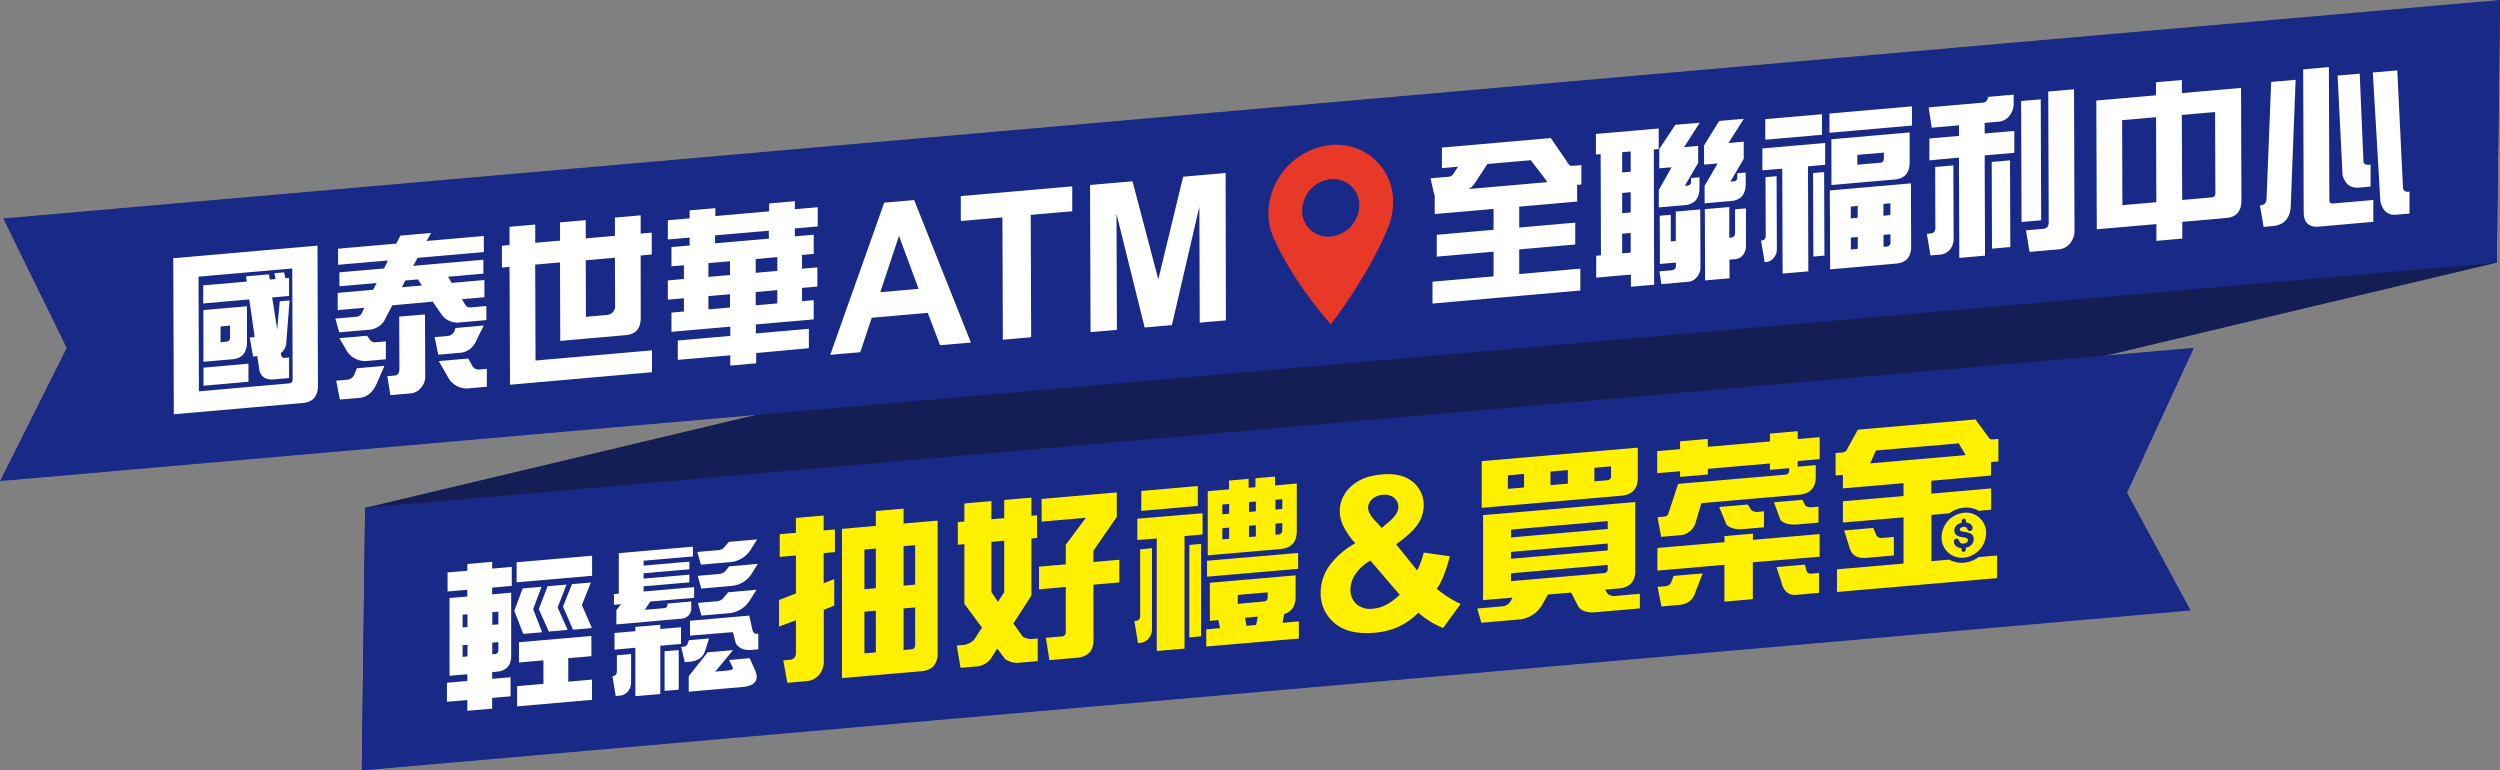 <svg xmlns="http://www.w3.org/2000/svg" viewBox="0 0 764.75 235.68"><rect x="0" y="0" width="764.75" height="235.68" fill="#808080" stroke="none"/><defs><style>.cls-1{fill:#131f54}.cls-2{fill:#182987}.cls-3{fill:#fff}.cls-4{fill:#e73828}.cls-5{fill:#fff000}</style></defs><title>site-title</title><g id="圖層_2" data-name="圖層 2"><g id="圖層_1-2" data-name="圖層 1"><path class="cls-1" d="M764.75 0l-1 80.34-653.07 155.34 1.01-80.34L764.75 0z"/><path class="cls-2" d="M763.75 80.34L0 147.16l20.41-40.7L1 66.82 764.75 0l-1 80.34z"/><path class="cls-3" d="M53 79l44.12-3.86.14 42.86c0 3.24-1.58 5-4.62 5.27l-39.48 3.45v-3.14zm35.38 38.29a1.13 1.13 0 0 0 1.14-1.29l-.12-33.87-28.67 2.5.12 35.08zM75.27 84.53l7-.61.25 1.6 1.79-.16-.39-1.79 3-.26.39 1.79 1.11-.1v5.53l-5.16.47 1.53 9.81.79-8.64 3-.26-1 12.77a4.2 4.2 0 0 1-1.66 3.32v.25c.1.85.49 1.28 1.16 1.22l1.35-.12v6.29l-4.63.41c-2.8.24-4.4-1-4.6-3.81l-.49-3.3-1.3.11-1-5.79 1.5-.13-1.65-11.54-14.1 1.24V87.3l13.32-1.16zm.73 26.71v5.53L62.25 118v-5.53zM62.22 94.85l13.32-1.16v11c0 3.19-1.53 5-4.57 5.22l-8.74.76v-2.74zm7 9.68c.77-.07 1.16-.51 1.15-1.37v-3.54l-2.9.25v4.82zM120 93.4l-2.49 4.78a6.1 6.1 0 0 1-4.63 2.69l-9.12.8-1.17-4.21 6.52-.57a2.1 2.1 0 0 0 1.73-1.47l.62-1.27-8.16.71v-5.27l10.86-.95 1.06-2.07-11.39 1v-4.26l13.66-1.19 1.2-2.44L103.41 81v-4.92l17.81-1.56 1.25-2.44 9.41-.82-1.39 2.45L148 72.19v4.92l-20.27 1.77-1.34 2.45 21.48-1.88v4.26l-10.81.95 1.12 1.88 10-.88v5.27l-6.9.6.73 1.15q.66 1.46 1.89 1.36l4.87-.43v4.31l-8 .7a6 6 0 0 1-6.09-3l-2.33-3.35zm-2.4 18.52l-2.3 5.27c-1.2 2.84-3 4.32-5.44 4.53l-5.89.51-1.13-5.78 3.48-.3a2.55 2.55 0 0 0 2.17-1.86l.67-1.63zm-4.6-8.22a2 2 0 0 0 1.94 1l3.09-.27v5.48l-5.26.46a6.69 6.69 0 0 1-6.53-2.78l-2.43-4.15 8.45-.74zm17-7.52l.07 19a5.2 5.2 0 0 1-1.15 3.3 4.74 4.74 0 0 1-3.32 1.86l-6.18.54-.94-5.8 2.12-.19a1.55 1.55 0 0 0 1.25-.62 2.66 2.66 0 0 0 .33-1.2l-.06-16.22zm-2.16-10.71l-3.84.33-1.06 2.07 6.13-.54zM148 99.57l-1.92 3.82c-1.1 2.83-2.88 4.31-5.3 4.52l-6.71.59-1.13-5.38 4.15-.36a2.5 2.5 0 0 0 2.07-1.9l.19-.52zm-3.53 12.33a2.15 2.15 0 0 0 2 1.14l2.46-.22v5.48l-5.16.45a6.52 6.52 0 0 1-6.48-2.93l-3.06-5.36 9-.79zm11.39-30.25l-2.32.2v-6.69l2.32-.2v-5.58l7.87-.69v5.58l7.58-.66v-5.58l7.87-.69v5.58l8.93-.78v-5.58l7.87-.69v5.58l3.38-.3v6.69l-3.38.3.02 19.11q0 4.87-4.62 5.27l-20 1.75-.08-24-7.58.66.1 29.35 35.62-3.11v6.69L156 117.69v-3.35zm29.65 14.7a2.68 2.68 0 0 0 2.65-3l-.05-14.5-8.93.78.06 17.29zm63.41-24.56v5.88l-3.57.31v4.21l4.68-.41v5.88l-4.68.41v4.06l3.57-.31v5.88l-17.71 1.55V102l16.22-1.42v5.93L231.32 108v3.14l-7.92.69v-3.14l-16.07 1.4v-5.93l16.07-1.4v-2.83l-18 1.57v-5.88l3.81-.33v-4.06l-4.92.43v-5.88l4.92-.43v-4.21l-3.81.33v-5.88l5.55-.49v-2.42l-6.66.58v-5.88l6.66-.58v-2.44l7.87-.69v2.43l16.46-1.44v-2.42l7.87-.69V64l7-.61v5.88l-7 .61v2.42zm-32.22 8.7v4.21l6.61-.58v-4.21zm0 10.09v4.06l6.61-.58V90zm18.47-20L218.74 72v2.43L235.21 73zm-4 8.66v4.21l6.61-.58v-4.23zm0 10.09v4.06l6.61-.58v-4.08zM297 104.79l-9.42.82-3.78-9.91-17.14 1.5-3.5 10.54-9.19.8L270.48 62l9.16-.8zm-16-16.43l-6-16.2-5.73 17.22zm25.77 15.57l-.13-37.43-12.73 1.11v-7.62L328 57v7.62l-12.7 1.11.13 37.43zm26.83-2.34l-.16-45 13-1.13 7.89 30 7.59-31.4 13-1.14L375 98l-8 .7-.12-35.46-8.39 36.21-8.34.73-8.61-34.72.12 35.46zm149.83-19.42v6.69l-45.23 4v-6.69l18.68-1.63v-7.55l-17.38 1.52v-6.69l17.38-1.52v-6.39l-18 1.57v-5.93h-.15l-1.13-5 5.36-.47a2.06 2.06 0 0 0 1.83-1.22L446 51l-4.92.43v-6.29l33.31-2.91 4.9 7.13c.49 1 1 1.43 1.65 1.38l2.8-.24v5.93l-1.3.11v5.12l-17.71 1.55v6.39l17.14-1.5v6.69l-17.14 1.5v7.55zm-10.09-26.45l-.87-1.24-4.22-5.48L455 50.17l-3.89 5.92a7.32 7.32 0 0 1-1.73 1.72zm16.3-8.58l-1.45.13v-6.29l19.21-1.68v6.29l-1.5.13.1 41.37-7.1.62V84l-10.62.93v-6.69l1.45-.13zm9.19 5.38v-6.19l-2.61.23v6.19zm0 12.47V58.8l-2.61.23v6.19zm0 12.27v-6l-2.61.23v6zm12.51-26.1l-3.77.33v-5.88l4.9-7.43 7.48-.65-4.78 7.47 4.3-.38v5.22l-4.08 7 .72-.06a1.17 1.17 0 0 0 1.2-1.32v-1l2.56-.22v3.3c0 3.19-1.53 5-4.57 5.22l-7.87.69v-5.32zM507.71 66l3.38-.3v8.16l1.54-.14v-9l7.48-.65.06 17.9a4.41 4.41 0 0 1-1 2.67 3.81 3.81 0 0 1-2.75 1.56l-8.21.72-.58-3.92 3.76-.33a1.47 1.47 0 0 0 1-.49 1.73 1.73 0 0 0 .29-1v-.86l-4.92.43v-3.29zm17.71-16l-4.15.36v-5.88l4.64-7.48 7.53-.66-4.71 7.41 4.68-.41v5.22l-4.08 7 .92-.08a1.17 1.17 0 0 0 1.2-1.32V53l2.56-.22v3.5c0 3.19-1.53 5-4.57 5.22l-8 .7v-5.32zm3.65 35.13l-7.48.65-.08-21.8 7.48-.65v9.38h.48a1.28 1.28 0 0 0 1-.49 1.68 1.68 0 0 0 .29-.94v-7.25l3.33-.29V75.5a4.06 4.06 0 0 1-.81 2.35 3.41 3.41 0 0 1-2.46 1.43l-1.79.16zm14.39-31.23l.08 22.51a4.06 4.06 0 0 1-.86 2.36 3.37 3.37 0 0 1-2.46 1.38h-.43l-1.09-6.6h.19a1.32 1.32 0 0 0 1-.49 1.93 1.93 0 0 0 .24-.93l-.06-17.95zm-4.35-1.8v-6.69l19.21-1.68v6.69l-5.26.46.11 32.12-7.87.69-.11-32.09zm18.24-17.16v6.29L540 42.74v-6.29zm.65 17.69l.09 25.55-3.38.3-.09-25.55zm26.87-20.1v5.88l-25.24 2.21v-5.88zm-25.13 25.73l24.81-2.17.07 19.27c0 3.24-1.53 5-4.57 5.27l-20.22 1.77v-2.8zm.48-15.66l23.94-2.09v9.18c0 3.19-1.58 5-4.62 5.22l-19.31 1.69v-2.75zm8.05 24V63l-2.12.19v3.6zm-2.1 6.07v3.65l2.12-.19v-3.61zm8.95-22.89c.82-.07 1.16-.51 1.15-1.37v-1.74l-8.11.71v3zm3.15 16v-3.6l-2.12.19V66zm-2.1 6.07v3.65l.92-.08a1.19 1.19 0 0 0 1.2-1.37v-2.4zm21.36-21.26l.08 22.66a5.12 5.12 0 0 1-1 2.93 4.3 4.3 0 0 1-3 1.69l-3.09.27-1.09-6.6 1.11-.1a1.59 1.59 0 0 0 1.16-.56 1.81 1.81 0 0 0 .33-1.14l-.06-18.66zm-7.34-1.54v-6.69l9.07-.79v-3.24l-8.35.73-.94-6.21 16.46-1.44a1.65 1.65 0 0 0 1.3-.62 2.09 2.09 0 0 0 .38-1.3v.15l7.87-.69v3a5.83 5.83 0 0 1-1.2 3.35 4.62 4.62 0 0 1-3.47 1.93l-4.2.37v3.24l9.07-.79v6.69l-9.07.79.11 30.67-7.87.69-.11-30.67zm24.67 0l.09 26.52-5.6.49-.09-26.52zm9.4-18.67l.13 37-6 .52-.13-37zm10.18-3.07l.15 43.5a5.88 5.88 0 0 1-1.24 3.46 4.85 4.85 0 0 1-3.52 2l-9 .78-1.08-6.6L625 70a2 2 0 0 0 1.35-.63 2.37 2.37 0 0 0 .35-1.37l-.14-40zm6.96 42.83l-.14-39.39 18.25-1.59v-4l7.92-.69v4l18.1-1.58.12 34.52c0 3.19-1.58 5-4.62 5.27l-13.47 1.18v5.12l-7.92.69v-5.12zm18.13-34.29l-10.38.91.09 26 10.38-.91zm8 25.32l9-.79c.82-.07 1.16-.51 1.15-1.37l-.09-24.74-10.18.89zm34.7-36.77l-1.51 39c-.33 3.58-2.15 5.46-5.53 5.76l-2.75.24-1.13-6.6h.24a1.78 1.78 0 0 0 1.78-1.73l1.42-36zm10.17-3.88l.14 40.61c0 .81.39 1.18 1.21 1.11L726 61.17v6.69l-16.65 1.46q-4.63.41-4.65-4.46l-.15-43.65zm10.58 29c.2.69.78.95 1.64.87h.53v6.69l-3.57.31c-2.51.22-4.16-1-5-3.77l-1.51-30.5 6.76-.59zm12.1 8.12a1.38 1.38 0 0 0 1.64 1h.34v6.69l-4.15.36c-2.41.21-4-1.12-4.75-4l-2.31-39.51 7.48-.65z"/><path class="cls-4" d="M426.14 61.91a17.26 17.26 0 0 0-19.07-17.54A21.31 21.31 0 0 0 388 65.24a18.17 18.17 0 0 0 1.86 8.07c6 13.43 17.24 25.94 17.24 25.94s11.23-14.47 17.24-29a20.31 20.31 0 0 0 1.8-8.34zm-19.07 10.46a7.9 7.9 0 0 1-8.73-8 9.76 9.76 0 0 1 8.73-9.56 7.9 7.9 0 0 1 8.73 8 9.76 9.76 0 0 1-8.73 9.56z"/><path class="cls-2" d="M670.12 186.74l-559.44 48.94 1.01-80.34 559.43-48.95-20.45 44.33 19.45 36.02z"/><path class="cls-3" d="M136.72 214.67v-5.82l6.24-.54v-2.06l-5.45.47v-23.78l5.45-.47v-2.06l-6.05.52v-5.82l6.05-.52v-2.06l7.59-.66v2.06l6-.52v5.82l-6 .52v2.06l5.82-.5v19.28q0 4.5-4.47 4.89l-1.35.12v2.06l5.63-.49V213l-5.63.49v3.28l-7.59.66v-3.28zm6.28-26.76l-1.49.13v3.89l1.49-.13zm0 9.33l-1.49.13v3.56l1.49-.13zm7.59-6.1l1.86-.16v-3.88l-1.86.16zm0 9l.7-.06a1.12 1.12 0 0 0 1.16-1.27v-2.39l-1.86.16zm9.3-20.14l5.77-.5-2.57 6.83 2.74 7.08-5.77.5-2.74-7.08zm21.23-10v6.14l-23.09 2V172zm-14.88 32l-7.49.65v-6.19l22.16-1.92v6.19l-7.08.61v7.18l7.26-.63v6.19l-22.9 2v-6.19l8.05-.7zm1.28-22.67l5.77-.5-2.71 7 3.07 6.86-5.77.5-3.07-6.86zm7.45-.64l5.77-.5-2.74 6.88 3.06 7.05-5.77.5-3.07-7.05zm18.08 21.39v8.86a4.45 4.45 0 0 1-.89 2.47 3.76 3.76 0 0 1-2.65 1.4l-1.16.1-1-6.06a1.39 1.39 0 0 0 1.07-.51 1.66 1.66 0 0 0 .28-1v-4.88zm-4.5-9.08v-4.41l1.44-1.77-2.19.19v-3.28l1.49-.13v-12.38l22.67-2v3l-15.08 1.3v1.5l14-1.21v2.34l-14 1.21V177l14-1.21v2.35l-14 1.21v1.59l15.45-1.34v3.28l-13.4 1.12-1.68 2.54 5.82-.5a1.05 1.05 0 0 0 1.12-1.22v-.19l7.26-.63v1.74a3.14 3.14 0 0 1-3.21 3.51l-11 1zm-.57 7.74v-5.11l6.38-.55v-1.31l7.63-.66v1.31l6.33-.55v5.11l-6.33.55v14.77l-7.63.66v-14.82zm19.64.13v12.1l-4.33.37V199.2zm9.27-3.57l-1.26 4c-.7 1.84-2.19 2.91-4.61 3.12l-1.54.13-1.11-4.64.65-.06a1.57 1.57 0 0 0 1.44-1.2l.28-.82zm-6.21 16.29v-4.74l5.78-7.3 7.77-.67-5.45 6.57 3.54-.31c1.63-.14 2.23-.52 1.72-1.18l-1-2.07 6.28-.54 1.63 3.61c1.39 3.12 0 4.87-4 5.22l-8.15.7zm.39-17.15v-4.55l18.11-1.57 1.07 4.69c.33.63.74.92 1.21.88h.51v4.74l-2.09.18c-2.23.19-3.86-.51-4.79-2l-.88-3.44zM231.62 165l-2.14 3.37a8.13 8.13 0 0 1-6.24 3.59l-8.84.77-1.07-3.89 6.28-.54a2.77 2.77 0 0 0 2.14-1.12l1.21-1.42zm.18 7.49l-2 3.22a8.11 8.11 0 0 1-6.29 3.55l-9 .78-1.07-3.89 6.47-.56a3 3 0 0 0 2.14-1.08l1-1.26zm-.38 7.91l-2.28 3.6a8.29 8.29 0 0 1-6.29 3.59l-8.29.72-1.07-3.89 5.77-.5a2.91 2.91 0 0 0 2.14-1.12l1.35-1.62z"/><path class="cls-5" d="M252 202.71a6 6 0 0 1-1.36 3.58 5.33 5.33 0 0 1-3.8 2.06l-6 .52-1.23-6.87 1.93-.17a2.29 2.29 0 0 0 1.51-.66 2.4 2.4 0 0 0 .42-1.4v-10.02l-5.16 1.92v-8.13l5.16-2v-11.62l-4.95.43v-6.93l4.95-.43v-4.56l8.49-.73v4.56l3.44-.3v6.93l-3.44.3v9.23l3.23-1.28v8.13l-3.19 1.28zm34.83-43.46v40.61c0 3.36-1.72 5.19-5 5.47l-24.27 2.1v-45.65l10.36-.9v-4.56l8.49-.73v4.56zm-18.91 8.56l-3.49.3v12.12l3.49-.3zm0 19l-3.49.3v12.75l3.49-.3zm8.49-7.66l3.54-.31v-12.07l-3.54.31zm0 19.68l2.24-.19a1.24 1.24 0 0 0 1.3-1.37v-11.46l-3.54.31zM295 184.72v-18.26l-2 .17v-6.93l2-.17V154l8.28-.72v5.56l3.91-.34v-5.56l8.33-.72v5.56l1.72-.15v6.93l-1.72.15v17.47l-5.52 8.53 2.86 4.05a5.15 5.15 0 0 0 3.33.66l1.25-.11v6.93l-5.36.46a6.32 6.32 0 0 1-4.63-1.12l-2.39-3.2-1.82 2.89a6.13 6.13 0 0 1-4 2.55l-5.42.47-1.14-6.83 2.24-.19a5.29 5.29 0 0 0 3.18-1.74l2.29-3.56zm12.19-3.57v-15.74l-3.91.34v15.37l2 3zm27.32 14.58q0 5-5 5.47l-8.49.73-1.09-6.83 4.79-.41a1.24 1.24 0 0 0 1.3-1.37v-13.76l-8.18.71v-6.93l8.18-.71v-6l6.15-8.24-13.54 1.17v-6.93l23-2v7.5l-7.14 10.32v3.46l7.92-.68v6.93l-7.92.68zm17.88-28.05v25.08a4 4 0 0 1-.94 2.44 3.53 3.53 0 0 1-2.66 1.44l-.68.06-1.11-6.77h.42a1.46 1.46 0 0 0 1.09-.51 2.15 2.15 0 0 0 .26-1v-20.36zm-4.48-2.5v-6.51l19.96-1.67v6.51l-5.52.48v34.42l-8.49.73v-34.42zm18.5-16.5v6.09l-17.29 1.5v-6.09zm1 17.7v28.28l-3.59.31v-28.28zm5.29 23.31l-2.6.23v-11.65l26.23-2.27v6.61c0 2.78-1.2 4.51-3.49 5.23l-.52 2.67 5-.43v5.25L369 197.77v-5.25l4.22-.37zm24.39-20.53V174l-27.86 2.41v-4.88zm-.4-21.27v14.59c0 3.36-1.67 5.18-5 5.47l-22.24 1.92v-19.62l6.51-.56V147l6-.52v2.73l2.08-.18v-2.73l6-.52v2.73zM376 154.15l-2.08.18v3l2.08-.18zm0 7.24l-2.08.18V165l2.08-.18zM386.54 184c.88-.08 1.25-.53 1.25-1.42v-1.38l-9.16.79v2.73zm-2.3 7.18l.52-2.56-3.91.34.47 2.48zm-.07-37.77l-2.08.18v3l2.08-.18zm0 7.24l-2.08.18v3.46l2.08-.18zm6-4.77l2.08-.18v-3l-2.08.18zm0 7.71l.83-.07c.89-.08 1.25-.53 1.25-1.42V160l-2.08.18zm56.64 21.16l-5.37 7.37a27.77 27.77 0 0 1-7.57-4.69 21.45 21.45 0 0 1-6 4.27 22.12 22.12 0 0 1-7.51 1.86q-8.65.75-13-3.77a11.66 11.66 0 0 1-3.37-8.42 14.22 14.22 0 0 1 2.66-8.29 24.65 24.65 0 0 1 7.93-6.9 22.43 22.43 0 0 1-3.56-5.08 10.78 10.78 0 0 1-1.19-4.75 10.08 10.08 0 0 1 3.37-7.46q3.37-3.23 9.58-3.77 6-.52 9.37 2.27a9 9 0 0 1 3.37 7.25 10.33 10.33 0 0 1-1.68 5.52q-1.68 2.69-6.76 6.34l6.43 8a23.94 23.94 0 0 0 2-5.48l8 1.15a54.06 54.06 0 0 1-2.09 6.46 18.84 18.84 0 0 1-1.9 3.49 31.91 31.91 0 0 0 3.83 2.74 25.79 25.79 0 0 0 3.46 1.89zm-27.6-13.26a13.67 13.67 0 0 0-4.58 4.15 8.42 8.42 0 0 0-1.52 4.62 5.78 5.78 0 0 0 1.87 4.56 6.42 6.42 0 0 0 5 1.39 10.68 10.68 0 0 0 4-1.17 19.74 19.74 0 0 0 4.2-3.1zm3.48-10l2.4-2.05q2.65-2.3 2.66-4.33a3.54 3.54 0 0 0-1.28-2.82 4.49 4.49 0 0 0-3.45-.91 5.23 5.23 0 0 0-3.32 1.35 3.54 3.54 0 0 0-1.2 2.57q0 1.65 2 3.83zm50.84 20.37l-1.83 3.25a9 9 0 0 1-7.09 4.39l-11.46 1-1.25-4.35 7.5-.65a3.36 3.36 0 0 0 2.6-1.43l.68-1.26-9 .77v-26l46.55-4v21c0 3.31-1.67 5.13-5 5.42l-4.27.37.83 1.29a2.93 2.93 0 0 0 2.39.63l7.45-.64v4.46l-13.64 1.18c-2.34.2-4.06-.33-5.1-1.6l-2.29-4.42zm-20.32-40.79l47.79-4.13v9.23c0 3.36-1.72 5.19-5 5.47l-42.75 3.7v-14.27zm13 3.91l-4.95.43v4.14l4.95-.43zm25.6 16.83v-2.41l-29.56 2.6v2.41zm0 6.56v-2.1l-29.58 2.56v2.1zm-29.58 7v2.41l28.28-2.45a1.26 1.26 0 0 0 1.3-1.42v-1.1zm17.37-31.57l-5.31.46v4.14l5.31-.46zm8.12 3.44l3.85-.33a1.2 1.2 0 0 0 1.25-1.37v-2.89l-5.1.44zm58.34-2.03a1.2 1.2 0 0 0 1.25-1.37v-.63l-5.88.51v-1.94l-19 1.64v1.73l-8.49.73v-1.73l-7 .6V138l7-.6V135l8.49-.73v2.41l19-1.64v-2.41l8.49-.73v2.41l6.72-.58v6.72l-6.72.58v1.73l5.52-.48v3.57c0 3.36-1.72 5.19-5 5.47l-30 2.6-1.83 6.24a5.44 5.44 0 0 1-5.05 3.59l-5.42.47-1.09-6 1.82-.16c.83-.07 1.3-.37 1.46-.86l3-9.18zM507 174.56v-6.93l20.52-1.78V164l8.7-.75v1.89l20.41-1.77v6.93l-20.44 1.7v11.28l-8.7.75v-11.25zm13.85.85l-2.19 5.65c-.68 2.47-2.4 3.78-5.11 4l-5.31.46-1.19-6 2.24-.19a2 2 0 0 0 2-1.43l.68-1.74zm15-19.24a3.37 3.37 0 0 0 2.29.38l1.46-.13v4.88l-6.2.54c-2.39.21-4.16-.27-5.26-1.33l-2.23-5.42 8.7-.75zm16.46-1.42a3.57 3.57 0 0 0 2.29.38l1.67-.14v4.88l-6.41.55c-2.4.21-4.17-.27-5.21-1.33l-2-5.44 8.7-.75zm.24 19.6a1.33 1.33 0 0 0 1.61 1.12l2.29-.2v6.09l-7 .61c-2.34.2-4-1.18-4.63-4.27l-1.4-4.23 8.7-.75zm56.52-28.88v-4.14l2.24-.19v-6.87l-1.62.14c-.68.06-1.09-.12-1.3-.52l-4.06-5.53v-.05l-36 3.12-3.18 5.73a1.7 1.7 0 0 1-1.56 1.24l-2.08.18v6.87l2.24-.19v4.14l18.54-1.6v3.94l-18.54 1.6v6.51l18.54-1.6v14.15l-20.36 1.76v6.93l49-4.24v-6.93l-5.65.49a8.93 8.93 0 0 1-4.49 1.72 7.77 7.77 0 0 1-4.49-.94l-5.47.47V157.5l5.45-.47a8.93 8.93 0 0 1 4.51-1.73 7.77 7.77 0 0 1 4.51.95l3.81-.33v-6.51L590.79 151v-3.94zm-37-3.72l.42-.88 1.36-3.06 25.31-2.19 1.77 2.94.31.66z"/><path class="cls-5" d="M571 170.64l8.33-.72v-5.67l-3.44.3c-1 .09-1.67-.22-1.93-.88l-.93-2.17-8.9.77 1.66 5.31c.66 2.3 2.38 3.31 5.21 3.06zm29.75-13.79a7.62 7.62 0 0 0-6.82 7.46 6.17 6.17 0 0 0 6.81 6.28 7.62 7.62 0 0 0 6.82-7.46 6.17 6.17 0 0 0-6.81-6.28zm2.65 9.36a2.73 2.73 0 0 1-1.05 1 3.53 3.53 0 0 1-1 .33v.55a.73.73 0 0 1-.66.72.59.59 0 0 1-.66-.6v-.53a3 3 0 0 1-1.18-.28 2.22 2.22 0 0 1-.85-.76 1.81 1.81 0 0 1-.33-1 .86.86 0 0 1 .23-.59.85.85 0 0 1 .58-.29.65.65 0 0 1 .49.15 1.17 1.17 0 0 1 .31.47 2.51 2.51 0 0 0 .28.52.94.94 0 0 0 .39.3 1.46 1.46 0 0 0 .69.07 1.7 1.7 0 0 0 1-.36.85.85 0 0 0 .35-.67.6.6 0 0 0-.17-.46 1.13 1.13 0 0 0-.51-.26 9.18 9.18 0 0 0-.91-.17 6.48 6.48 0 0 1-1.33-.32 2 2 0 0 1-.89-.64 1.78 1.78 0 0 1-.34-1.12 2.13 2.13 0 0 1 .35-1.18 2.5 2.5 0 0 1 1-.86 3.6 3.6 0 0 1 .87-.28v-.54a.73.73 0 0 1 .66-.72.59.59 0 0 1 .66.6v.54a2.78 2.78 0 0 1 .53.08 2.33 2.33 0 0 1 .85.4 1.77 1.77 0 0 1 .51.58 1.41 1.41 0 0 1 .16.64.93.93 0 0 1-.22.59.81.81 0 0 1-.58.31.63.63 0 0 1-.49-.13 1.63 1.63 0 0 1-.31-.43 1.53 1.53 0 0 0-.43-.56 1.18 1.18 0 0 0-.79-.13 1.49 1.49 0 0 0-.82.29.64.64 0 0 0-.28.5.42.42 0 0 0 .09.28.75.75 0 0 0 .28.21 1.94 1.94 0 0 0 .39.13l.69.13a10.68 10.68 0 0 1 1.12.22 3.19 3.19 0 0 1 .88.37 1.66 1.66 0 0 1 .59.63 2.06 2.06 0 0 1 .21 1 2.47 2.47 0 0 1-.37 1.26z"/></g></g></svg>